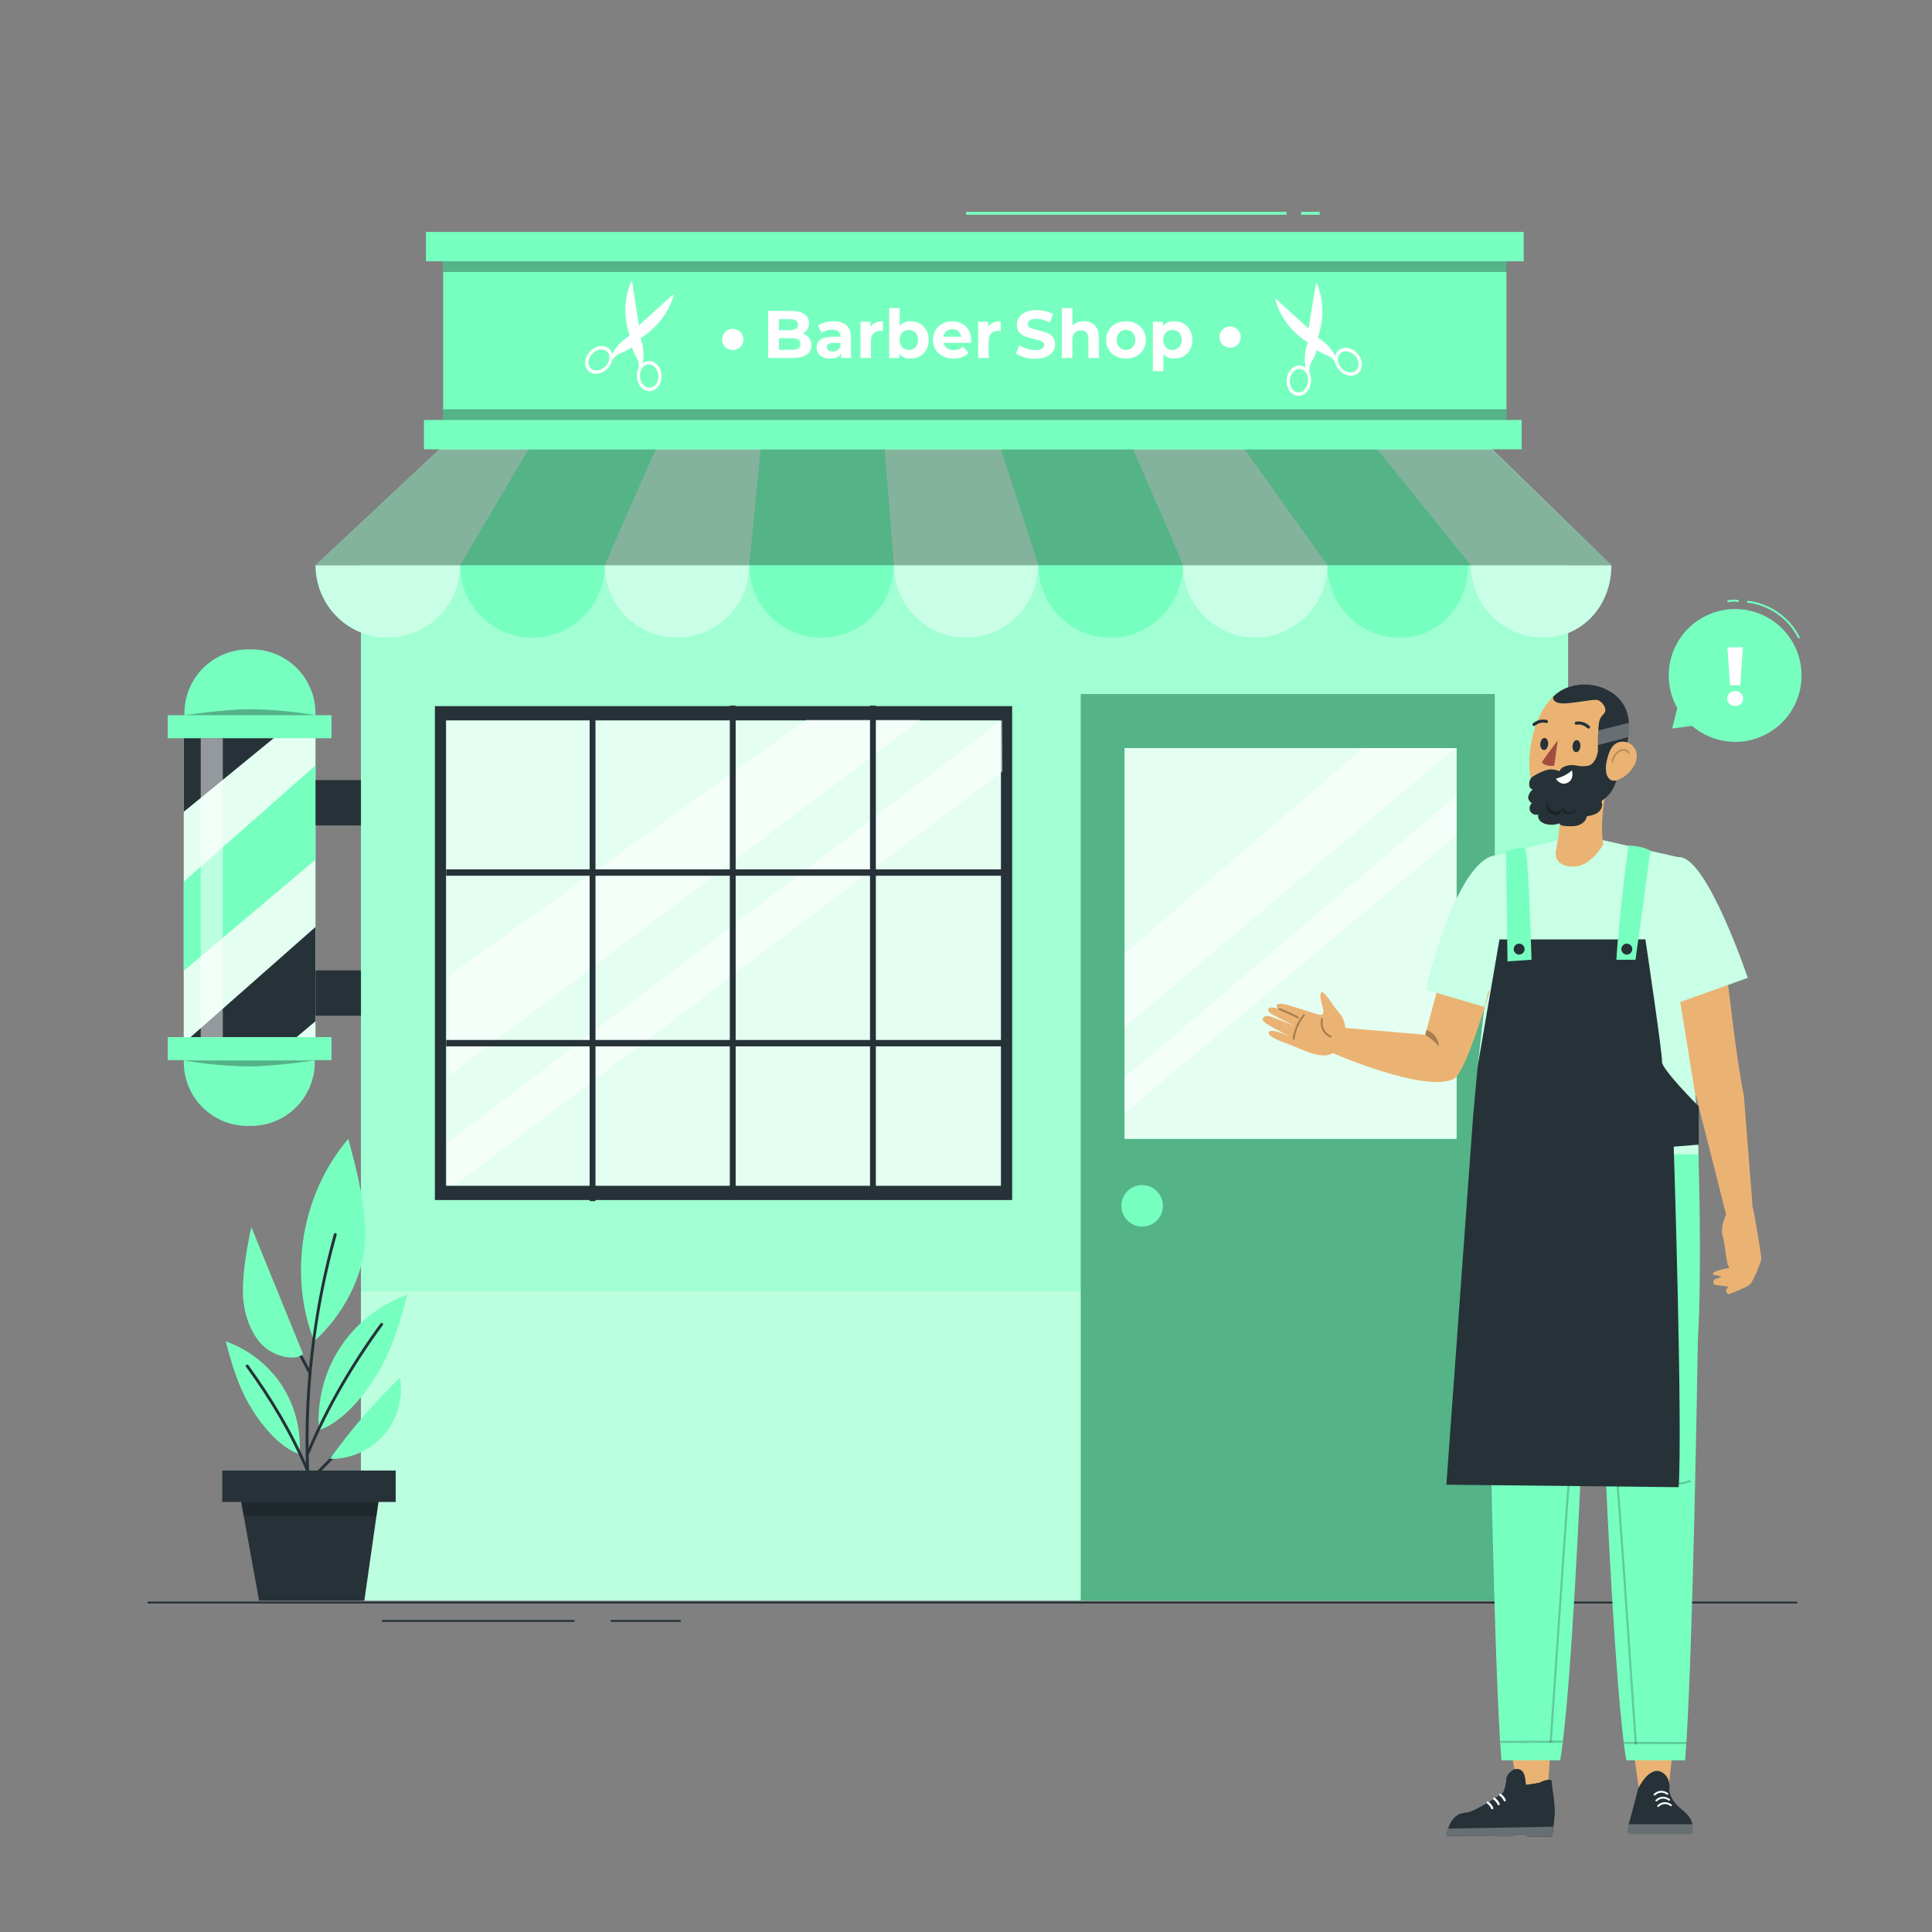 <svg xmlns="http://www.w3.org/2000/svg" viewBox="0 0 500 500"><rect x="0" y="0" width="500" height="500" fill="#808080" stroke="none"/><g id="freepik--Floor--inject-2"><rect x="38.205" y="414.485" width="426.906" height=".5" style="fill:#263238;"></rect><rect x="98.889" y="419.241" width="49.79" height=".5" style="fill:#263238;"></rect><rect x="158.021" y="419.241" width="18.179" height=".5" style="fill:#263238;"></rect></g><g id="freepik--Barbershop--inject-2"><g><g><rect x="93.412" y="144.802" width="312.412" height="269.433" style="fill:#77FFC0;"></rect><rect x="93.412" y="144.802" width="312.412" height="269.433" style="fill:#fff; opacity:.3;"></rect><rect x="93.412" y="334.228" width="312.412" height="80.007" style="fill:#fff; opacity:.3;"></rect></g><g><rect x="279.698" y="179.613" width="107.142" height="234.623" style="fill:#77FFC0;"></rect><rect x="279.698" y="179.613" width="107.142" height="234.623" style="opacity:.3;"></rect><rect x="291.024" y="193.61" width="85.941" height="101.133" style="fill:#77FFC0;"></rect><rect x="291.024" y="193.61" width="85.941" height="101.133" style="fill:#fff; opacity:.8;"></rect><polygon points="352.752 193.61 291.024 246.8 291.024 265.844 376.538 193.61 352.752 193.61" style="fill:#fff; opacity:.6;"></polygon><polygon points="376.966 205.791 291.024 278.925 291.024 288.093 376.966 216.101 376.966 205.791" style="fill:#fff; opacity:.6;"></polygon><path d="M300.961,312.068c0,2.97-2.408,5.378-5.378,5.378s-5.378-2.408-5.378-5.378c0-2.97,2.408-5.378,5.378-5.378s5.378,2.408,5.378,5.378Z" style="fill:#77FFC0;"></path></g><g><g><rect x="47.568" y="188.074" width="34.067" height="81.948" style="fill:#77FFC0;"></rect><rect x="47.568" y="188.074" width="34.067" height="81.948" style="fill:#fff; opacity:.8;"></rect><polygon points="62.742 173.621 47.568 187.004 47.568 210.083 81.203 182.558 62.742 173.621" style="fill:#263238;"></polygon><rect x="43.408" y="185.093" width="42.386" height="5.96" style="fill:#77FFC0;"></rect><path d="M64.229,168.066h.914c9.102,0,16.492,7.39,16.492,16.492v3.516H47.737v-3.516c0-9.102,7.39-16.492,16.492-16.492Z" style="fill:#77FFC0;"></path><polygon points="81.635 198.108 47.568 228.153 47.568 251.232 81.635 222.493 81.635 198.108" style="fill:#77FFC0;"></polygon><polygon points="47.568 269.955 47.794 274.193 68.591 275.299 81.635 264.295 81.635 239.91 47.568 269.955" style="fill:#263238;"></polygon><g><rect x="43.408" y="268.401" width="42.386" height="5.96" transform="translate(129.203 542.761) rotate(180)" style="fill:#77FFC0;"></rect><path d="M64.06,271.381h.914c9.102,0,16.492,7.39,16.492,16.492v3.516H47.568v-3.516c0-9.102,7.39-16.492,16.492-16.492Z" transform="translate(129.033 562.769) rotate(180)" style="fill:#77FFC0;"></path></g><path d="M47.568,274.44h34.067s-11.091,1.537-16.665,1.544c-8.953,.011-17.402-1.544-17.402-1.544Z" style="opacity:.3;"></path><path d="M81.635,185.093H47.568s11.091-1.537,16.665-1.544c8.953-.011,17.402,1.544,17.402,1.544Z" style="opacity:.3;"></path><rect x="51.951" y="191.054" width="5.718" height="77.347" style="fill:#fff; opacity:.5;"></rect></g><rect x="81.674" y="201.891" width="11.738" height="11.738" style="fill:#263238;"></rect><rect x="81.674" y="251.132" width="11.738" height="11.738" style="fill:#263238;"></rect></g><g><g><polygon points="115.499 114.618 81.674 146.287 417.026 146.287 384.431 114.618 115.499 114.618" style="fill:#77FFC0;"></polygon><path d="M81.674,146.287c0,10.352,8.359,18.744,18.669,18.744s18.745-8.392,18.745-18.744h-37.415Z" style="fill:#77FFC0;"></path><path d="M119.088,146.287c0,10.352,8.359,18.744,18.669,18.744s18.745-8.392,18.745-18.744h-37.415Z" style="fill:#77FFC0;"></path><path d="M156.503,146.287c0,10.352,8.359,18.744,18.669,18.744s18.745-8.392,18.745-18.744h-37.415Z" style="fill:#77FFC0;"></path><path d="M193.917,146.287c0,10.352,8.359,18.744,18.669,18.744s18.669-8.392,18.669-18.744h-37.339Z" style="fill:#77FFC0;"></path><path d="M231.332,146.287c0,10.352,8.359,18.744,18.669,18.744s18.67-8.392,18.67-18.744h-37.339Z" style="fill:#77FFC0;"></path><path d="M268.747,146.287c0,10.352,8.359,18.744,18.669,18.744s18.669-8.392,18.669-18.744h-37.339Z" style="fill:#77FFC0;"></path><path d="M306.161,146.287c0,10.352,8.359,18.744,18.669,18.744s18.669-8.392,18.669-18.744h-37.339Z" style="fill:#77FFC0;"></path><path d="M343.576,146.287c0,10.352,8.359,18.744,18.669,18.744s17.703-8.392,17.703-18.744h-36.373Z" style="fill:#77FFC0;"></path><path d="M380.653,146.287c0,10.352,8.359,18.744,18.669,18.744s17.703-8.392,17.703-18.744h-36.373Z" style="fill:#77FFC0;"></path><polygon points="119.088 146.287 137.758 114.618 115.499 114.618 81.674 146.287 119.088 146.287" style="fill:#fff; opacity:.5;"></polygon><path d="M156.503,146.287c-.076,0,13.913-31.668,13.913-31.668h26.611l-3.109,31.668h-37.415Z" style="fill:#fff; opacity:.5;"></path><polygon points="258.538 114.618 228.825 114.618 231.332 146.287 268.747 146.287 258.538 114.618" style="fill:#fff; opacity:.5;"></polygon><polyline points="306.161 146.287 305.587 144.735 292.513 114.618 320.962 114.618 343.576 146.287" style="fill:#fff; opacity:.5;"></polyline><path d="M81.674,146.287c0,10.352,8.359,18.744,18.669,18.744s18.745-8.392,18.745-18.744h-37.415Z" style="fill:#fff; opacity:.6;"></path><path d="M156.503,146.287c0,10.352,8.359,18.744,18.669,18.744s18.745-8.392,18.745-18.744h-37.415Z" style="fill:#fff; opacity:.6;"></path><path d="M231.332,146.287c0,10.352,8.359,18.744,18.669,18.744s18.67-8.392,18.67-18.744h-37.339Z" style="fill:#fff; opacity:.6;"></path><path d="M306.161,146.287c0,10.352,8.359,18.744,18.669,18.744s18.669-8.392,18.669-18.744h-37.339Z" style="fill:#fff; opacity:.6;"></path><polygon points="380.653 146.287 355.068 114.618 384.431 114.618 417.026 146.287 380.653 146.287" style="fill:#fff; opacity:.5;"></polygon><path d="M380.653,146.287c0,10.352,8.359,18.744,18.669,18.744s17.703-8.392,17.703-18.744h-36.373Z" style="fill:#fff; opacity:.6;"></path></g><polygon points="386.047 116.282 113.722 116.282 81.674 146.287 417.026 146.287 386.047 116.282" style="opacity:.3;"></polygon></g><g><rect x="112.549" y="182.752" width="149.397" height="127.819" style="fill:#263238;"></rect><rect x="115.466" y="186.466" width="143.561" height="120.39" style="fill:#77FFC0;"></rect><rect x="115.466" y="186.466" width="143.561" height="120.39" style="fill:#fff; opacity:.8;"></rect><polygon points="208.655 186.326 116.293 252.435 116.293 278.261 238.2 186.326 208.655 186.326" style="fill:#fff; opacity:.6;"></polygon><polygon points="259.331 186.326 115.769 295.777 115.769 306.716 117.744 306.716 259.422 199.618 259.331 186.326" style="fill:#fff; opacity:.6;"></polygon><rect x="152.6" y="183.033" width="1.51" height="127.819" style="fill:#263238;"></rect><rect x="188.879" y="182.611" width="1.51" height="127.819" style="fill:#263238;"></rect><rect x="225.159" y="182.611" width="1.51" height="127.819" style="fill:#263238;"></rect><rect x="186.714" y="153.746" width="1.649" height="144.144" transform="translate(-38.279 413.356) rotate(-90)" style="fill:#263238;"></rect><rect x="186.714" y="197.897" width="1.649" height="144.144" transform="translate(-82.43 457.507) rotate(-90)" style="fill:#263238;"></rect></g><g><g><rect x="114.68" y="61.701" width="275.179" height="52.367" style="fill:#77FFC0;"></rect><rect x="109.72" y="108.683" width="284.088" height="7.599" style="fill:#77FFC0;"></rect><rect x="110.238" y="60.027" width="284.088" height="7.599" style="fill:#77FFC0;"></rect><rect x="114.68" y="67.626" width="275.234" height="2.759" style="opacity:.3;"></rect><rect x="114.68" y="105.923" width="275.179" height="2.759" style="opacity:.3;"></rect></g><g><path d="M330.066,77.574c.428,1.631,2.285,7.224,8.334,10.993,.053,.033,.074,.095,.051,.153-.226,.559-1.298,3.474-.491,6.767,.002,.009,.006,.019,.01,.028l.618,1.251c.066,.133,.285,.071,.276-.079-.051-.839-.028-2.138,.492-2.898,.745-1.087,1.294-2.758,1.383-3.039,.008-.027,.008-.054-0-.08l-1.803-5.334c-.007-.02-.018-.038-.034-.052l-8.59-7.851c-.102-.094-.28,.007-.245,.139Z" style="fill:#fff;"></path><path d="M339.299,98.246c-.062-2.161-1.528-3.794-3.275-3.647s-3.112,2.018-3.05,4.179c.062,2.161,1.528,3.794,3.275,3.647,1.746-.147,3.112-2.018,3.05-4.179Zm-3.087,3.294c-1.313,.126-2.397-1.123-2.423-2.79-.025-1.667,1.018-3.121,2.331-3.248s2.397,1.123,2.423,2.79c.025,1.667-1.018,3.121-2.331,3.248Z" style="fill:#fff;"></path><g><path d="M340.826,73.413c.667,1.546,2.649,7.094,.237,13.878-.021,.059,0,.121,.055,.152,.521,.294,3.147,1.891,4.537,4.976,.004,.009,.007,.018,.009,.028l.285,1.37c.03,.146-.179,.236-.264,.114-.475-.688-1.291-1.689-2.164-1.952-1.249-.377-2.704-1.334-2.946-1.497-.023-.015-.04-.037-.049-.062l-1.865-5.312c-.007-.02-.009-.041-.005-.062l1.893-11.585c.023-.138,.223-.172,.277-.047Z" style="fill:#fff;"></path><path d="M351.248,96.754c1.455-.994,1.598-3.2,.32-4.928-1.278-1.728-3.493-2.323-4.948-1.33-1.455,.994-1.598,3.2-.32,4.928,1.278,1.728,3.493,2.323,4.948,1.33Zm-4.328-1.774c-1.004-1.319-.923-2.983,.18-3.717s2.811-.26,3.815,1.058c1.004,1.319,.923,2.983-.18,3.717-1.103,.734-2.811,.26-3.815-1.058Z" style="fill:#fff;"></path></g></g><g><path d="M163.321,72.997c-.685,1.541-2.729,7.068-.362,13.79,.021,.059-.001,.12-.056,.151-.526,.295-3.184,1.901-4.611,4.977-.004,.009-.007,.018-.009,.028l-.299,1.363c-.032,.145,.178,.234,.264,.111,.484-.687,1.314-1.687,2.195-1.955,1.26-.383,2.733-1.345,2.978-1.508,.023-.015,.04-.037,.049-.062l1.925-5.291c.007-.02,.009-.041,.006-.062l-1.802-11.497c-.021-.137-.223-.17-.278-.044Z" style="fill:#fff;"></path><path d="M157.614,94.906c1.302-1.726,1.177-3.917-.278-4.894-1.455-.977-3.69-.369-4.992,1.357-1.302,1.726-1.177,3.917,.278,4.894,1.455,.977,3.69,.369,4.992-1.357Zm-4.468,.642c-1.104-.722-1.17-2.375-.148-3.692,1.022-1.318,2.745-1.801,3.849-1.079,1.104,.722,1.17,2.375,.148,3.692s-2.745,1.801-3.849,1.079Z" style="fill:#fff;"></path><g><path d="M174.322,76.471c-.446,1.624-2.365,7.194-8.486,10.983-.053,.033-.076,.095-.052,.153,.224,.555,1.275,3.443,.433,6.719-.003,.009-.006,.019-.01,.027l-.633,1.248c-.068,.133-.287,.073-.277-.076,.059-.834,.047-2.125-.47-2.876-.74-1.074-1.277-2.731-1.365-3.009-.008-.026-.008-.054,.001-.079l1.863-5.312c.007-.02,.019-.037,.035-.052l8.716-7.863c.104-.094,.281,.004,.245,.136Z" style="fill:#fff;"></path><path d="M167.876,101.207c1.756,.133,3.247-1.5,3.329-3.647,.082-2.148-1.276-3.997-3.032-4.13s-3.247,1.5-3.329,3.647c-.082,2.148,1.276,3.997,3.032,4.13Zm-2.271-4.09c.041-1.657,1.143-2.906,2.464-2.79s2.357,1.553,2.317,3.21c-.04,1.657-1.143,2.906-2.464,2.79-1.32-.116-2.357-1.553-2.317-3.21Z" style="fill:#fff;"></path></g></g><g><g><path d="M209.394,87.422c.395,.517,.592,1.153,.592,1.908,0,1.069-.415,1.891-1.246,2.466-.831,.575-2.042,.862-3.633,.862h-6.308v-12.197h5.959c1.487,0,2.628,.285,3.424,.854,.796,.569,1.194,1.342,1.194,2.317,0,.592-.143,1.121-.427,1.585-.285,.465-.683,.831-1.194,1.098,.697,.221,1.243,.589,1.638,1.107Zm-7.789-4.835v2.875h2.806c.697,0,1.225-.122,1.585-.366,.36-.244,.54-.604,.54-1.081,0-.476-.18-.834-.54-1.072-.36-.238-.889-.357-1.585-.357h-2.806Zm4.975,7.58c.377-.244,.566-.621,.566-1.133,0-1.01-.749-1.516-2.248-1.516h-3.293v3.014h3.293c.743,0,1.304-.121,1.681-.366Z" style="fill:#fff;"></path><path d="M219.065,84.181c.778,.691,1.167,1.734,1.167,3.128v5.349h-2.544v-1.167c-.512,.871-1.464,1.307-2.858,1.307-.72,0-1.345-.122-1.873-.366-.529-.244-.932-.581-1.211-1.011-.279-.43-.418-.917-.418-1.463,0-.872,.328-1.557,.985-2.056,.656-.499,1.669-.75,3.04-.75h2.161c0-.592-.18-1.048-.541-1.368-.36-.319-.9-.479-1.62-.479-.499,0-.991,.078-1.473,.235-.482,.157-.892,.369-1.229,.636l-.976-1.899c.511-.36,1.124-.639,1.838-.837,.714-.197,1.449-.296,2.204-.296,1.452,0,2.567,.346,3.346,1.037Zm-2.317,6.464c.36-.215,.615-.531,.767-.95v-.958h-1.865c-1.115,0-1.672,.366-1.672,1.098,0,.349,.136,.625,.409,.828,.273,.204,.647,.305,1.124,.305,.464,0,.877-.107,1.237-.323Z" style="fill:#fff;"></path><path d="M226.601,83.492c.551-.232,1.188-.348,1.908-.348v2.509c-.302-.023-.505-.035-.61-.035-.778,0-1.388,.218-1.83,.653-.441,.435-.662,1.089-.662,1.96v4.426h-2.718v-9.374h2.596v1.237c.325-.453,.764-.795,1.316-1.028Z" style="fill:#fff;"></path><path d="M238.049,83.745c.714,.401,1.275,.964,1.682,1.69,.406,.726,.61,1.571,.61,2.536s-.204,1.809-.61,2.535c-.407,.726-.967,1.29-1.682,1.69-.714,.401-1.507,.601-2.378,.601-1.289,0-2.271-.406-2.945-1.219v1.08h-2.596v-12.929h2.718v4.548c.685-.755,1.626-1.132,2.823-1.132,.872,0,1.664,.2,2.378,.601Zm-1.132,6.116c.447-.47,.671-1.1,.671-1.89s-.224-1.42-.671-1.891c-.447-.471-1.019-.706-1.716-.706-.697,0-1.27,.235-1.716,.706-.447,.47-.671,1.101-.671,1.891s.224,1.42,.671,1.89c.447,.471,1.019,.706,1.716,.706,.697,0,1.269-.235,1.716-.706Z" style="fill:#fff;"></path><path d="M251.283,88.737h-7.092c.128,.581,.429,1.04,.906,1.377,.476,.337,1.069,.505,1.777,.505,.488,0,.92-.073,1.298-.218,.377-.145,.729-.374,1.054-.689l1.446,1.568c-.883,1.011-2.172,1.516-3.869,1.516-1.057,0-1.992-.206-2.805-.618-.814-.413-1.44-.985-1.882-1.716-.441-.732-.662-1.562-.662-2.492,0-.917,.218-1.745,.653-2.483,.435-.737,1.034-1.312,1.795-1.725,.761-.413,1.612-.619,2.553-.619,.917,0,1.748,.198,2.492,.592,.743,.395,1.327,.962,1.751,1.699,.424,.738,.636,1.595,.636,2.57,0,.035-.018,.279-.052,.732Zm-6.361-3.015c-.418,.349-.674,.825-.767,1.429h4.618c-.093-.592-.349-1.065-.767-1.42-.418-.354-.93-.531-1.534-.531-.616,0-1.132,.174-1.551,.522Z" style="fill:#fff;"></path><path d="M257.059,83.492c.552-.232,1.188-.348,1.908-.348v2.509c-.303-.023-.506-.035-.61-.035-.778,0-1.388,.218-1.829,.653-.441,.435-.662,1.089-.662,1.96v4.426h-2.719v-9.374h2.597v1.237c.325-.453,.764-.795,1.315-1.028Z" style="fill:#fff;"></path></g><g><path d="M265.096,92.475c-.9-.261-1.623-.601-2.169-1.019l.958-2.126c.522,.383,1.143,.691,1.864,.923,.721,.233,1.44,.349,2.161,.349,.801,0,1.393-.119,1.777-.357,.383-.238,.574-.555,.574-.95,0-.29-.113-.532-.34-.723-.227-.192-.517-.346-.871-.462-.354-.116-.833-.244-1.438-.383-.93-.221-1.69-.441-2.282-.662-.593-.221-1.101-.575-1.524-1.063-.425-.488-.637-1.138-.637-1.952,0-.708,.192-1.35,.575-1.925,.384-.575,.961-1.031,1.734-1.368,.772-.337,1.716-.505,2.831-.505,.778,0,1.539,.093,2.282,.279,.743,.186,1.395,.453,1.952,.801l-.871,2.144c-1.127-.639-2.254-.959-3.381-.959-.79,0-1.374,.128-1.751,.383-.378,.256-.566,.592-.566,1.011,0,.418,.218,.729,.653,.932,.436,.204,1.101,.404,1.995,.601,.93,.221,1.69,.442,2.283,.662,.592,.221,1.1,.569,1.524,1.045,.424,.476,.636,1.121,.636,1.934,0,.697-.194,1.333-.584,1.908-.389,.575-.973,1.031-1.751,1.368-.778,.337-1.725,.505-2.84,.505-.965,0-1.897-.13-2.797-.392Z" style="fill:#fff;"></path><path d="M283.321,84.189c.714,.697,1.071,1.731,1.071,3.102v5.367h-2.718v-4.949c0-.743-.163-1.298-.488-1.664-.325-.366-.796-.549-1.411-.549-.686,0-1.232,.212-1.638,.636-.407,.424-.61,1.054-.61,1.891v4.635h-2.718v-12.929h2.718v4.531c.36-.36,.796-.636,1.307-.828,.512-.192,1.069-.288,1.673-.288,1.162,0,2.1,.348,2.814,1.046Z" style="fill:#fff;"></path><path d="M288.758,92.179c-.784-.413-1.397-.985-1.838-1.716-.441-.732-.662-1.562-.662-2.492s.221-1.76,.662-2.492c.441-.732,1.054-1.304,1.838-1.716,.784-.413,1.67-.619,2.657-.619s1.87,.206,2.649,.619c.777,.412,1.388,.984,1.829,1.716,.441,.731,.662,1.562,.662,2.492s-.221,1.76-.662,2.492c-.442,.731-1.052,1.304-1.829,1.716-.779,.412-1.662,.618-2.649,.618s-1.873-.206-2.657-.618Zm4.374-2.318c.447-.47,.671-1.1,.671-1.89s-.224-1.42-.671-1.891c-.447-.471-1.02-.706-1.717-.706-.696,0-1.271,.235-1.725,.706-.453,.47-.68,1.101-.68,1.891s.227,1.42,.68,1.89c.453,.471,1.028,.706,1.725,.706,.697,0,1.27-.235,1.717-.706Z" style="fill:#fff;"></path><path d="M306.287,83.745c.715,.401,1.274,.964,1.682,1.69,.406,.726,.61,1.571,.61,2.536s-.204,1.809-.61,2.535c-.407,.726-.967,1.29-1.682,1.69-.714,.401-1.507,.601-2.378,.601-1.197,0-2.138-.377-2.823-1.132v4.373h-2.718v-12.755h2.596v1.081c.674-.813,1.655-1.22,2.945-1.22,.871,0,1.664,.2,2.378,.601Zm-1.133,6.116c.447-.47,.671-1.1,.671-1.89s-.224-1.42-.671-1.891c-.447-.471-1.019-.706-1.716-.706-.697,0-1.27,.235-1.717,.706-.447,.47-.671,1.101-.671,1.891s.224,1.42,.671,1.89c.447,.471,1.02,.706,1.717,.706,.697,0,1.269-.235,1.716-.706Z" style="fill:#fff;"></path></g><circle cx="189.636" cy="87.857" r="2.759" style="fill:#fff;"></circle><path d="M321.103,87.235c0,1.524-1.235,2.759-2.759,2.759-1.524,0-2.759-1.235-2.759-2.759,0-1.524,1.235-2.759,2.759-2.759,1.524,0,2.759,1.235,2.759,2.759Z" style="fill:#fff;"></path></g><rect x="250.023" y="54.825" width="82.95" height=".75" style="fill:#77FFC0;"></rect><rect x="336.724" y="54.825" width="4.804" height=".75" style="fill:#77FFC0;"></rect></g></g></g><g id="freepik--Plant--inject-2"><g><path d="M90.136,294.743c-12.081,14.131-15.609,35.049-8.832,52.361,7.53-6.72,12.832-16.964,13.168-25.924,.336-8.96-2.01-17.778-4.335-26.437Z" style="fill:#77FFC0;"></path><path d="M88.029,348.737c-4.099,6.281-6.061,13.93-5.492,21.408,6.531-2.274,12.288-9.651,15.74-15.643,3.452-5.992,5.382-12.723,7.138-19.411-7.075,2.49-13.286,7.365-17.385,13.646Z" style="fill:#77FFC0;"></path><path d="M86.4,319.387c-4.844,17.436-7.324,35.511-7.315,53.609,.003,5.171,.213,10.34,.615,15.496,.037,.478,.788,.482,.75,0-1.408-18.055-.369-36.281,3.14-54.05,.987-4.995,2.17-9.949,3.533-14.855,.129-.466-.594-.665-.723-.199h0Z" style="fill:#263238;"></path><path d="M80.085,376.087c4.961-11.793,11.472-22.834,18.998-33.165,.285-.391-.366-.765-.648-.379-7.568,10.388-14.086,21.487-19.074,33.344-.187,.444,.539,.638,.723,.199h0Z" style="fill:#263238;"></path><path d="M72.931,358.524c3.418,5.237,5.054,11.615,4.579,17.851-5.446-1.896-10.246-8.047-13.124-13.043-2.878-4.997-4.487-10.609-5.952-16.186,5.899,2.076,11.079,6.141,14.497,11.378Z" style="fill:#77FFC0;"></path><path d="M79.937,380.474c-4.079-9.687-9.449-18.66-15.63-27.145-.281-.386-.932-.012-.648,.379,6.139,8.427,11.502,17.343,15.554,26.966,.184,.438,.911,.246,.723-.199h0Z" style="fill:#263238;"></path><path d="M80.095,383.811c7.685-7.906,15.531-15.653,23.216-23.559,.337-.346-.193-.877-.53-.53-7.685,7.906-15.531,15.653-23.216,23.559-.337,.346,.193,.877,.53,.53h0Z" style="fill:#263238;"></path><path d="M103.511,356.529c-6.667,6.43-12.742,13.474-18.121,21.014l1.22,0c5.074-.238,10.001-2.741,13.185-6.7,3.184-3.959,4.573-9.307,3.717-14.315Z" style="fill:#77FFC0;"></path><path d="M71.841,341.259c2.863,4.682,5.56,9.462,8.087,14.333,.222,.429,.87,.05,.648-.379-2.527-4.871-5.224-9.652-8.087-14.333-.251-.411-.9-.035-.648,.379h0Z" style="fill:#263238;"></path><path d="M65.047,317.558c-1.092,4.911-2.175,11.297-2.186,16.41-.011,5.114,1.549,10.103,4.455,13.53,2.906,3.426,8.771,4.928,11.136,2.967l-13.405-32.907Z" style="fill:#77FFC0;"></path><rect x="57.516" y="380.573" width="44.891" height="8.134" style="fill:#263238;"></rect><polygon points="94.296 414.236 67.044 414.236 62.091 386.843 98.208 386.843 94.296 414.236" style="fill:#263238;"></polygon><polygon points="62.415 388.858 97.953 388.858 97.51 392.349 62.975 392.349 62.415 388.858" style="opacity:.2;"></polygon></g></g><g id="freepik--Speech_Bubble--inject-2"><g><g><path d="M464.166,166.623c4.524,8.345,1.426,18.778-6.919,23.301-6.443,3.492-14.118,2.427-19.37-2.074l-5.117,.687,1.333-5.289c-.047-.084-.103-.159-.148-.244-4.524-8.345-1.426-18.777,6.92-23.301,8.345-4.524,18.778-1.426,23.301,6.919Z" style="fill:#77FFC0;"></path><path d="M465.522,165.198c-.092,0-.181-.051-.225-.139-2.428-4.917-7.519-8.48-12.969-9.078-.137-.015-.236-.139-.221-.276,.014-.137,.124-.241,.275-.221,5.615,.617,10.861,4.288,13.363,9.354,.061,.124,.01,.274-.114,.335-.035,.018-.073,.026-.11,.026Z" style="fill:#77FFC0;"></path><path d="M447.261,155.85c-.114,0-.217-.078-.243-.193-.031-.134,.052-.269,.187-.3,.861-.2,1.775-.22,2.641-.06,.136,.025,.226,.156,.2,.291-.025,.135-.149,.225-.292,.2-.801-.148-1.641-.13-2.436,.056-.019,.004-.038,.006-.057,.006Z" style="fill:#77FFC0;"></path></g><path d="M449.055,182.718c-.587,0-1.077-.19-1.471-.569-.394-.379-.591-.841-.591-1.385,0-.544,.193-.999,.58-1.364,.387-.365,.88-.547,1.482-.547,.601,0,1.095,.182,1.482,.547,.387,.365,.58,.82,.58,1.364,0,.544-.197,1.006-.591,1.385-.393,.38-.884,.569-1.471,.569Zm1.331-5.39h-2.663l-.665-9.813h3.994l-.666,9.813Z" style="fill:#fff;"></path></g></g><g id="freepik--Character--inject-2"><g><g><polygon points="402.056 441.5 400.517 463.457 392.913 463.043 388.848 441.309 402.056 441.5" style="fill:#ebb373;"></polygon><g><path d="M401.707,475.319l-6.077-.047s-1.224-.688-1.946-.603c-.72,.086-3.226,.562-3.226,.562l-16.137-.126c.134-.702,.298-1.326,.483-1.879,.226-.675,.487-1.246,.776-1.728,1.012-1.687,2.38-2.279,3.865-2.365,2.261-.13,9.407-5.004,9.407-5.004,0,0,.848-.948,1.008-3.8,.061-1.069,1.59-2.363,2.314-2.464,1.477-.21,2.291,.767,2.495,2.301l.234,1.782,3.413-.525s3.481-1.786,3.299-.026c-.104,1.004,1.02,5.507,.629,9.055-.092,.827-.177,1.61-.253,2.296l-.002,.001c-.168,1.524-.284,2.571-.284,2.571Z" style="fill:#263238;"></path><path d="M401.707,475.319l-6.077-.047s-1.224-.688-1.946-.603c-.72,.086-3.226,.562-3.226,.562l-16.137-.126c.134-.702,.298-1.326,.483-1.879,.226-.675,.487-1.246,.776-1.728,1.012-1.687,2.38-2.279,3.865-2.365,2.261-.13,9.407-5.004,9.407-5.004,0,0,.848-.948,1.008-3.8,.061-1.069,1.59-2.363,2.314-2.464,1.477-.21,2.291,.767,2.495,2.301l.234,1.782,3.413-.525s3.481-1.786,3.299-.026c-.104,1.004,1.02,5.507,.629,9.055-.092,.827-.177,1.61-.253,2.296l-.002,.001c-.168,1.524-.284,2.571-.284,2.571Z" style="fill:#263238;"></path><g style="opacity:.3;"><path d="M374.322,475.104l16.136,.126s2.506-.476,3.226-.562c.722-.085,1.946,.603,1.946,.603l6.077,.047s.117-1.047,.284-2.571l-27.186,.477c-.185,.554-.349,1.178-.483,1.879Z" style="fill:#fff;"></path></g><path d="M384.824,466.298c.098-.098,.248-.108,.361-.029,.517,.362,.95,.872,1.242,1.51,.154,.336-.319,.655-.474,.316-.26-.566-.638-1.017-1.09-1.335-.151-.106-.174-.327-.043-.458l.004-.004Z" style="fill:#fff;"></path><path d="M386.5,465.29c.098-.098,.248-.108,.361-.028,.517,.363,.95,.872,1.242,1.51,.154,.336-.319,.655-.474,.316-.26-.566-.638-1.017-1.09-1.335-.151-.106-.174-.327-.043-.458l.004-.004Z" style="fill:#fff;"></path><path d="M388.076,464.279c.098-.098,.248-.108,.361-.029,.517,.363,.95,.873,1.242,1.51,.154,.336-.319,.655-.474,.316-.26-.566-.638-1.017-1.09-1.335-.151-.106-.174-.327-.043-.458l.004-.004Z" style="fill:#fff;"></path></g></g><path d="M382.375,276.553l1.788-15.981,2.758-39.154,16.228-3.99h11.63l19.652,4.446s6.004,78.764,5.018,78.624c-.986-.14-15.834,3.69-15.834,3.69l-41.239-27.635Z" style="fill:#77FFC0;"></path><path d="M382.375,276.553l1.788-15.981,2.758-39.154,16.228-3.99h11.63l19.652,4.446s6.004,78.764,5.018,78.624c-.986-.14-15.834,3.69-15.834,3.69l-41.239-27.635Z" style="fill:#fff; opacity:.6;"></path><g><polygon points="421.213 441.595 424.288 464.156 431.64 464.528 434.021 442.779 421.213 441.595" style="fill:#ebb373;"></polygon><path d="M437.901,474.63h-16.446s-.359-.691,.051-2.53c.062-.286,.144-.601,.25-.945,.006-.017,.009-.034,.015-.051,.154-.509,.33-1.135,.518-1.81,.753-2.753,1.64-6.351,1.64-6.351,0,0,2.736-5.858,5.937-4.395,2.809,1.283,2.142,4.955,2.142,4.955,0,0,.275,2.156,2.404,4.057,1.317,1.175,2.626,2.084,3.256,3.545,.118,.273,.211,.564,.277,.879,.008,.038,.015,.078,.021,.117,.131,.704,.123,1.53-.066,2.53Z" style="fill:#263238;"></path><path d="M421.506,472.101c-.41,1.839-.051,2.53-.051,2.53h16.446c.19-1,.197-1.826,.066-2.53h-16.461Z" style="fill:#fff; opacity:.3;"></path><path d="M431.347,464.425c-.925-.721-2.139-.627-2.971,.184-.224,.218-.567-.125-.343-.343,1.038-1.013,2.521-1.069,3.657-.184,.246,.192-.1,.533-.343,.343h0Z" style="fill:#fff;"></path><path d="M431.811,465.961c-.925-.721-2.139-.627-2.971,.184-.224,.218-.567-.124-.343-.343,1.038-1.013,2.521-1.069,3.657-.184,.246,.192-.1,.533-.343,.343h0Z" style="fill:#fff;"></path><path d="M432.277,467.373c-.925-.721-2.139-.627-2.971,.184-.224,.218-.567-.125-.343-.343,1.038-1.013,2.521-1.069,3.657-.184,.246,.192-.1,.533-.343,.343h0Z" style="fill:#fff;"></path></g><g><g><g style="opacity:.2;"><path d="M426.731,308.902c-.079,7.654,5.594,14.065,12.929,14.666,.352,.029,.35-.541,0-.569-7.038-.577-12.456-6.772-12.381-14.097,.004-.366-.544-.367-.548,0h0Z"></path></g><path d="M439.553,298.727l-34.26,.065s2.549,18.119,5.554,34.845c.827,8.647,3.473,36.164,4.625,46.404,0,0,2.504,58.52,5.41,75.514l15.222,.027c1.976-23.727,3.256-106.081,3.298-108.792,1.123-18.059,.15-48.062,.15-48.062Z" style="fill:#77FFC0;"></path><g style="opacity:.2;"><path d="M412.974,326.946c1.871,16.116,3.374,32.274,4.681,48.447,1.303,16.129,2.415,32.273,3.517,48.417,.625,9.156,1.247,18.312,1.897,27.467,.026,.366,.584,.369,.558,0-1.153-16.219-2.214-32.445-3.365-48.664-1.145-16.131-2.378-32.256-3.883-48.356-.852-9.114-1.791-18.219-2.847-27.311-.042-.362-.6-.366-.558,0h0Z"></path></g><g style="opacity:.2;"><path d="M420.579,451.35c5.23,.012,10.46,.025,15.689,.037,.359,.001,.359-.579,0-.579-5.23-.012-10.46-.025-15.689-.037-.359-.001-.359,.579,0,.579h0Z"></path></g><g style="opacity:.2;"><path d="M430.328,383.57c2.284,.876,4.736,.889,7.029,.041,.33-.122,.188-.672-.146-.549-2.211,.818-4.536,.803-6.738-.041-.331-.127-.474,.423-.146,.549h0Z"></path></g></g><g><g style="opacity:.2;"><path d="M397.94,307.13c.079,7.654-5.594,14.065-12.929,14.666-.352,.029-.35-.541,0-.569,7.038-.577,12.456-6.772,12.381-14.097-.004-.366,.544-.367,.548,0h0Z"></path></g><path d="M418.3,298.792l-33.077-.065s-1.078,28.569,.045,46.833c.042,2.741,1.321,86.026,3.297,110.021l15.223-.027c2.906-17.186,5.41-76.367,5.41-76.367,1.152-10.355,3.798-38.183,4.625-46.928,3.005-16.915,4.477-33.467,4.477-33.467Z" style="fill:#77FFC0;"></path><g style="opacity:.2;"><path d="M411.697,325.177c-1.871,16.279-3.374,32.602-4.681,48.94-1.303,16.292-2.415,32.6-3.517,48.909-.625,9.249-1.247,18.499-1.897,27.746-.026,.37-.584,.372-.558,0,1.153-16.384,2.214-32.775,3.365-49.159,1.145-16.295,2.378-32.584,3.883-48.848,.852-9.207,1.791-18.404,2.847-27.588,.042-.366,.6-.37,.558,0h0Z"></path></g><g style="opacity:.2;"><path d="M404.171,451.042c-5.23,.012-10.46,.025-15.689,.037-.359,.001-.359-.579,0-.579,5.23-.012,10.46-.025,15.689-.037,.359-.001,.36,.579,0,.579h0Z"></path></g><g style="opacity:.2;"><path d="M394.343,381.798c-2.284,.876-4.736,.889-7.029,.041-.33-.122-.188-.672,.146-.549,2.211,.818,4.536,.803,6.738-.041,.331-.127,.474,.423,.146,.549h0Z"></path></g></g></g><g><path d="M414.943,218.449s-1.274-5.425,1.063-15.251c-.001-.01-.522-.212-.523-.222,.321-1.374,.672-2.646,1.008-3.75,.007-.032,.006-.042,.006-.042l-12.853,8.836c.462,3.083-.358,9.124-.898,11.684,0,0-1.45,4.66,4.65,4.564,4.457-.07,7.547-5.818,7.547-5.818Z" style="fill:#ebb373;"></path><g style="opacity:.2;"><path d="M410.551,210.249c-1.593,1.823-4.362,2.85-6.901,2.904,.037-.226,.03-.566,.057-.79,.043-.354,.04-.894,.059-1.266,.021-.457,.028-.952,.005-1.425-.022-.187-.097-.16-.119-.348l-.045-.385,7.689-2.61c.624,.455,.539,2.44-.745,3.921Z"></path></g><path d="M420.958,191.38c1.842-8.255-5.329-15.857-13.891-13.871-8.69,2.015-11.802,14.209-11.207,21.985,.661,8.639,10.343,14.099,17.704,8.673,4.893-3.607,5.552-8.533,7.394-16.788h0Z" style="fill:#ebb373;"></path><path d="M401.926,180.347s-.335,1.971,3.454,1.671c3.789-.299,7.18-1.142,8.177-.82s2.593,2.216,1.595,3.413c-.997,1.197-1.296,1.235-1.496,3.958-.199,2.723-.108,5.74-.108,5.74l5.83,3.166s6.6-13.256-2.884-18.628c-2.728-1.545-5.928-2.088-8.998-1.449-1.817,.378-3.888,1.207-5.57,2.949Z" style="fill:#263238;"></path><path d="M409.008,193.206c-.076,.861-.594,1.513-1.157,1.458-.563-.055-.958-.798-.882-1.659,.076-.861,.594-1.514,1.157-1.458,.563,.055,.958,.798,.882,1.659Z" style="fill:#263238;"></path><path d="M400.665,192.643c-.076,.861-.594,1.514-1.157,1.458-.563-.055-.958-.798-.882-1.659s.594-1.514,1.157-1.458c.563,.055,.958,.798,.882,1.658Z" style="fill:#263238;"></path><path d="M403.148,191.61s-3.102,4.036-4.129,5.7c1.102,1.188,3.21,.871,3.21,.871l.919-6.571Z" style="fill:#a24e3f;"></path><path d="M411.219,188.551c-.135,.042-.288,.012-.399-.092-1.294-1.207-2.65-.933-2.792-.902-.217,.052-.437-.081-.491-.297-.054-.216,.079-.434,.295-.486,.076-.019,1.897-.433,3.54,1.1,.164,.153,.173,.408,.021,.57-.049,.053-.109,.088-.174,.108Z" style="fill:#263238;"></path><path d="M396.897,187.883c-.073-.023-.141-.067-.194-.131-.142-.174-.118-.429,.054-.571,1.72-1.419,3.493-.857,3.575-.842,.212,.069,.331,.297,.265,.51-.066,.213-.29,.33-.501,.264-.073-.026-1.444-.442-2.825,.697-.108,.089-.249,.112-.374,.073Z" style="fill:#263238;"></path><path d="M416.176,201.06c-.539-.578-.404-1.095-.526-1.876-.272-1.742,.863-3.912,1.296-5.421l-3.398,.546s-.41,3.576-2.771,3.91c-2.362,.334-3.092-.509-5.03-.108-1.937,.401-2.141,1.487-2.141,1.487,0,0-1.554-.695-2.932-.414-1.378,.281-4.012,1.574-4.499,2.264-.487,.689-.83,2.641,.58,2.919h0c-.581,.09-1.308,1.501-1.26,2.087,.048,.586,.453,1.098,.951,1.411-.598,.508-.767,1.454-.382,2.138,.386,.683,1.284,1.028,2.028,.777-.162,.59,.079,1.24,.505,1.679,.427,.439,1.013,.69,1.608,.833,1.093,.264,2.264,.195,3.317-.197,.295,.54,1.011,.646,1.625,.686,1.119,.075,2.271,.139,3.337-.21,1.066-.349,2.042-1.208,2.19-2.321,.967-.15,1.962-.345,2.767-.901,.805-.556,1.376-1.566,1.132-2.514-.045-.176-.116-.368-.037-.532,.051-.106,.154-.174,.252-.24,1.803-1.216,3.1-3.16,3.53-5.292-.764,.204-1.603-.134-2.143-.712Z" style="fill:#263238;"></path><path d="M406.816,199.367s-1.34,1.417-4.147,2.158c0,0,1.015,1.79,2.773,1.158,2.126-.764,1.374-3.316,1.374-3.316Z" style="fill:#fff;"></path><g><path d="M423.263,197.382c-.895,2.183-2.719,3.739-4.524,4.445-2.716,1.063-3.435-1.868-2.946-4.593,.44-2.453,1.428-5.401,4.282-5.298,2.812,.101,4.212,2.95,3.188,5.446Z" style="fill:#ebb373;"></path><path d="M417.272,197.305c-.017,0-.033-.001-.05-.005-.136-.028-.223-.16-.195-.295,.161-.788,.526-1.523,1.057-2.125,.36-.409,.954-.921,1.734-1.042,.763-.119,1.546,.224,1.885,.836,.066,.121,.023,.273-.098,.34-.119,.066-.272,.023-.34-.098-.235-.425-.815-.67-1.371-.584-.632,.098-1.13,.531-1.436,.878-.473,.537-.798,1.191-.941,1.894-.024,.119-.129,.2-.245,.2Z" style="opacity:.2;"></path></g><g style="opacity:.3;"><path d="M408.176,208.745c-.038,.508-.869,1.314-1.53,1.382-1.101,.113-1.825-.339-2.086-1.352-.305,.747-1.006,1.243-1.716,1.305-.711,.062-1.418-.33-1.83-.912-.412-.582-.551-1.328-.485-2.039,0,0-.966,2.139,.587,3.305,.736,.552,1.421,.631,2.27,.275,.382-.16,.836-.56,.979-.901,0,0,.452,1.052,2.011,.871s1.8-1.935,1.8-1.935Z"></path></g><path d="M413.624,189.07l7.947-2.011s.176,1.774-.156,3.698l-7.887,2.072c-.032-1.162-.002-2.412,.096-3.759Z" style="fill:#fff; opacity:.3;"></path></g><g><g><path d="M373.01,252.312l-4.167,15.48-22.42-1.917-1.484,6.687s23.966,10.43,31.321,6.637c3.157-1.628,9.236-22.622,9.236-22.622l-12.487-4.265Z" style="fill:#ebb373;"></path><g><path d="M348.194,267.12s.172-3.039-1.526-4.896c-1.698-1.858-2.559-3.793-3.917-5.087-1.358-1.294-1.113,1.226-.711,2.54,.402,1.314,.844,2.807-.192,2.949-1.036,.142-9.371-3.228-10.784-2.868-1.414,.36-.236,1.327-.236,1.327,0,0-2.046-.764-2.57-.036-.136,.189-.145,.85,.733,1.344,1.975,1.112,6.241,3.233,6.241,3.233-.242-.127-5.694-2.368-6.555-2.597-1.125-.299-1.808,.133-1.96,.79-.217,.936,6.449,3.945,6.641,4.269,0,0-3.779-1.861-4.793-1.148-1.014,.713,1.301,2.014,3.56,2.773,2.071,.696,5.952,2.605,8.126,3.108,2.679,.621,4.617,.435,6.186-1.611,1.569-2.047,1.758-4.091,1.758-4.091Z" style="fill:#ebb373;"></path><path d="M335.894,263.562c-.038,0-.077-.009-.114-.027-1.546-.792-3.146-1.521-4.758-2.171-.128-.051-.189-.196-.138-.325,.052-.128,.194-.19,.325-.138,1.624,.653,3.239,1.391,4.799,2.188,.123,.063,.171,.214,.108,.337-.044,.086-.132,.136-.223,.136Z" style="opacity:.3;"></path><path d="M334.8,269.111l-.029-.002c-.137-.016-.235-.14-.219-.277,.269-2.286,1.236-4.512,2.726-6.267,.09-.104,.249-.116,.353-.028,.104,.089,.118,.247,.028,.353-1.426,1.68-2.354,3.812-2.61,6.001-.015,.127-.123,.221-.248,.221Z" style="opacity:.3;"></path><path d="M344.383,268.542c-.034,0-.068-.007-.102-.021-.888-.396-1.645-1.123-2.076-1.997-.431-.873-.548-1.916-.322-2.861,.031-.135,.161-.22,.301-.186,.135,.032,.218,.167,.186,.301-.199,.834-.095,1.755,.285,2.525s1.048,1.412,1.83,1.761c.126,.057,.183,.204,.127,.33-.042,.093-.133,.148-.229,.148Z" style="opacity:.3;"></path></g><path d="M368.843,267.792s2.526,1.617,3.531,3.086c0,0,.154-3.009-3.192-4.343l-.339,1.257Z" style="opacity:.3;"></path></g><g><path d="M384.163,260.572l-15.107-4.444s6.913-30.569,16.727-34.46c9.814-3.891-1.62,38.904-1.62,38.904Z" style="fill:#77FFC0;"></path><path d="M384.163,260.572l-15.107-4.444s6.913-30.569,16.727-34.46c9.814-3.891-1.62,38.904-1.62,38.904Z" style="fill:#fff; opacity:.6;"></path></g></g><g><path d="M451.306,283.424c-1.689-7.209-4.501-32.253-4.501-32.253l-12.552,4.5,4.188,25.817c.064,.393,.144,.782,.242,1.168l8.088,31.882,6.797-2.15-2.262-28.964Z" style="fill:#ebb373;"></path><g><path d="M432.484,260.164l19.822-7.106s-10.273-30.517-17.48-31.219c-7.207-.702-4.493,26.916-2.342,38.325Z" style="fill:#77FFC0;"></path><path d="M432.484,260.164l19.822-7.106s-10.273-30.517-17.48-31.219c-7.207-.702-4.493,26.916-2.342,38.325Z" style="fill:#fff; opacity:.6;"></path></g><path d="M447.041,313.808c-.261,.224-1.915,3.512-1.218,6.053s.783,5.306,1.218,7.024c.435,1.719,1.827,3.662,3.394,2.765,1.566-.897,.522-2.914,.522-4.783s.783-3.662,1.392-5.829-5.308-5.231-5.308-5.231Z" style="fill:#ebb373;"></path><path d="M453.568,312.388c.261,.224,2.263,12.554,2.263,13.302s-2.002,5.829-2.959,6.726c-.957,.897-5.569,2.541-5.569,2.541,0,0-1.305-.673,0-1.943l-3.568-.523s-1.218-1.27,1.044-1.719c0,0,.618-.374,.875-.374,.257,0-2.246-.521-2.246-.521,0,0-.63-.525,1.198-1.048s3.22-.747,3.22-.747l-.174-7.996-.609-6.277,6.527-1.42Z" style="fill:#ebb373;"></path></g><g><path d="M388.058,243.126l-5.612,32.658h0l-1.204,13.048-6.92,95.405,60.123,.649c1.024-16.923-1.284-88.13-1.284-88.13l6.473-.526v-9.876s-9.647-9.683-9.502-11.566c.145-1.883-4.303-31.677-4.303-31.677l-37.772,.015Z" style="fill:#263238;"></path><g><path d="M421.419,218.84s-2.569,19.672-3.101,29.547h4.952l3.853-28.245s-2.189-1.302-5.704-1.302Z" style="fill:#77FFC0;"></path><path d="M422.432,245.632c0,.78-.633,1.413-1.413,1.413-.78,0-1.413-.633-1.413-1.413s.633-1.413,1.413-1.413c.78,0,1.413,.633,1.413,1.413Z" style="fill:#263238;"></path></g><g><path d="M390.14,248.806l-.379-28.244s1.895-1.266,4.892-1.045c.89,.066,1.698,28.87,1.698,28.87l-6.211,.419Z" style="fill:#77FFC0;"></path><circle cx="393.157" cy="245.632" r="1.413" style="fill:#263238;"></circle></g></g></g></g></svg>
